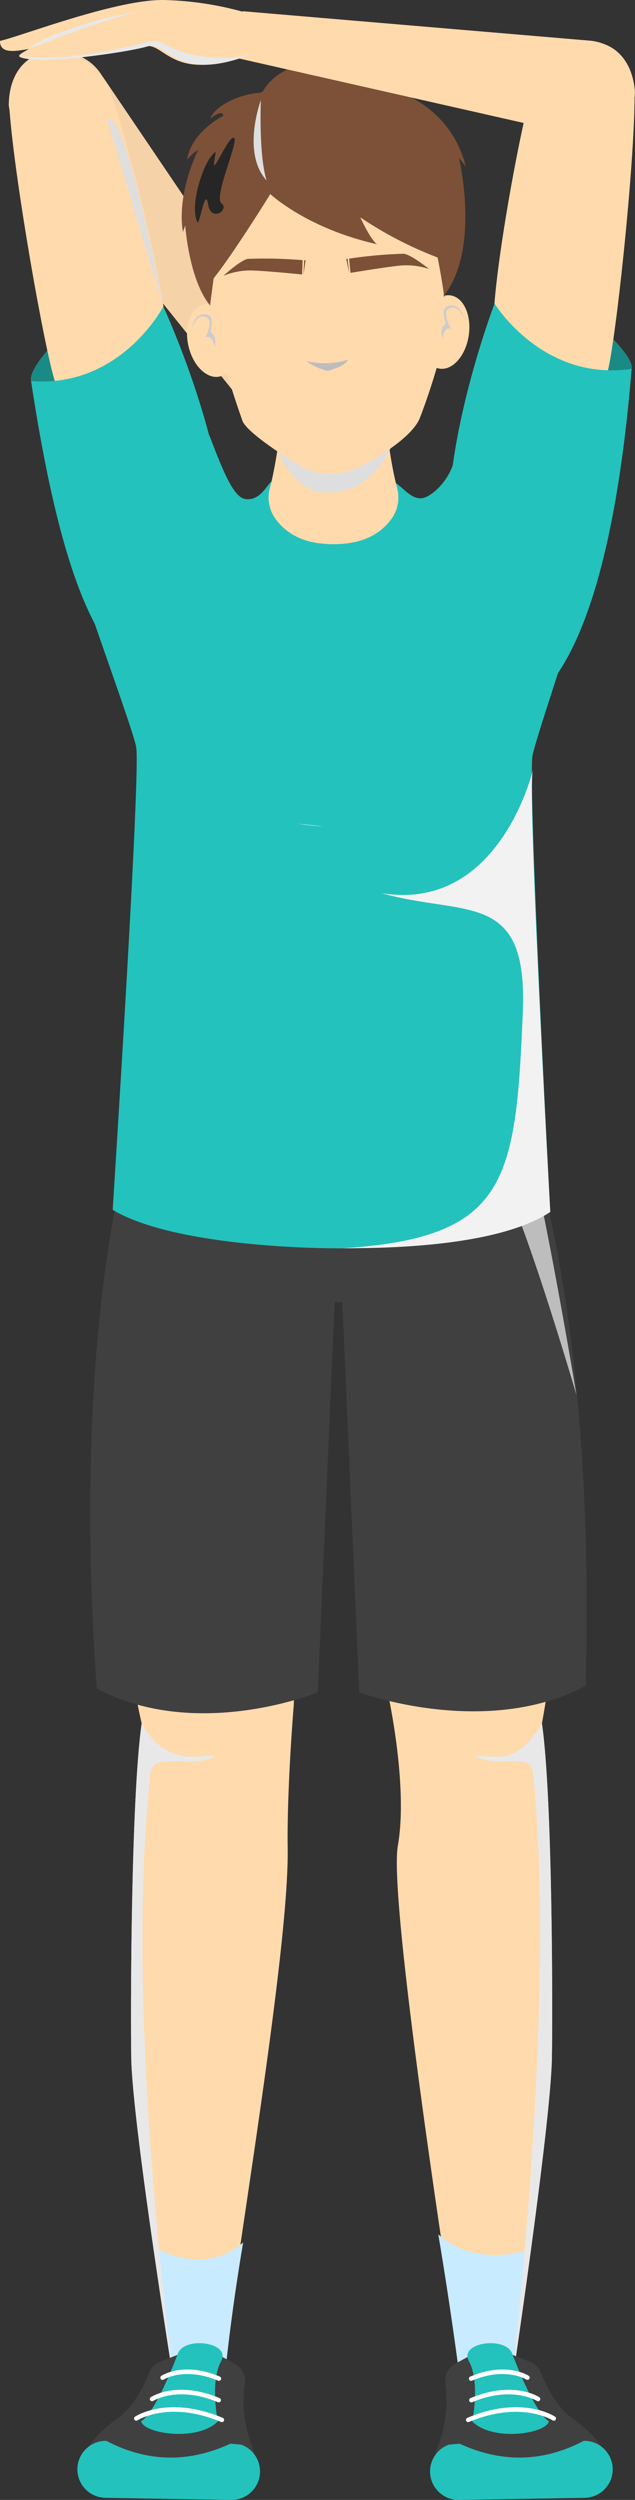<svg xmlns="http://www.w3.org/2000/svg" width="149.019" height="585.868" viewBox="0 0 149.019 585.868">
  <rect x="0" y="0" width="149.019" height="585.868" fill="#333333" stroke="none"/>
  <g id="Grupo_174" data-name="Grupo 174" transform="translate(-714.418 -434.316)">
    <path id="Caminho_445" data-name="Caminho 445" d="M783.561,518.766l-12.337,9.784-51.2-63.774a11.183,11.183,0,0,1,1.719-15.722h0A11.183,11.183,0,0,1,738,451.5Z" fill="#f5d2a7"/>
    <path id="Caminho_446" data-name="Caminho 446" d="M845.585,767.638c1.468,14.689.911,43.6-3.985,70.57,2.546,17.784,2.514,68.359,2.332,78.484-.29,16.133-9.908,79.87-9.908,79.87l-11.291-6.3s-17.41-109.447-14.954-123.349-2.192-35.056-2.192-35.056L801.3,772.866s10.924-12.972,17.613-12.669S845.585,767.638,845.585,767.638Z" fill="#ffdaad"/>
    <path id="Caminho_447" data-name="Caminho 447" d="M741.384,767.183c-1.468,14.69.877,47.3,6.281,71.025-2.547,17.784-2.625,68.359-2.443,78.484.29,16.133,10.7,80.537,10.7,80.537l11.291-6.3c-1.952-1.693,15.133-95.7,14.717-123.4-.212-14.116,1.441-33.853,1.441-33.853l1.512-59.523s-7.957-14.263-14.645-13.96S741.384,767.183,741.384,767.183Z" fill="#ffdaad"/>
    <path id="Caminho_448" data-name="Caminho 448" d="M817.269,957.944c9.394,8.4,21.747,3.285,21.747,3.65-3.022,18-5.507,35.635-5.507,35.635l-11.292-6.3S820.185,975.1,817.269,957.944Z" fill="#c9ebff"/>
    <path id="Caminho_449" data-name="Caminho 449" d="M771.479,959.832c-9.394,8.4-21.112,1-21.115,1,3.022,18,5.556,36.4,5.556,36.4l11.291-6.3S768.563,976.984,771.479,959.832Z" fill="#c9ebff"/>
    <path id="Caminho_450" data-name="Caminho 450" d="M745.222,916.692c-.182-10.125-.1-60.7,2.443-78.484,5.89,10.091,12.624,7.425,17.43,7.589-6.016,3.394-14.759-1.264-15.354,4.045-6.59,58.782,6.179,147.387,6.179,147.387S745.512,932.825,745.222,916.692Z" fill="#e8e8e8" style="mix-blend-mode: multiply;isolation: isolate"/>
    <path id="Caminho_451" data-name="Caminho 451" d="M834.021,686.467s-9.13-14.8-10.052-16.015c-.824-1.088-24.97,5.35-30.113,6.736-5.143-1.386-29.289-7.824-30.113-6.736-.921,1.217-14.354,17.135-14.354,17.135-11.721,30.806-16.528,84.335-12.252,142.455,23.63,12.477,51.857.875,51.857.875l3.956-91.441h1.812l3.957,91.441s29.515,10.964,53.145-1.514C853.648,763.979,845.554,716.78,834.021,686.467Z" fill="#404040"/>
    <path id="Caminho_452" data-name="Caminho 452" d="M834.021,686.467s-4.12-6.677-7.1-11.43c-4.483-.92-9.659-1.818-14.858-2.512-7.175,1.712-15.437,3.918-18.2,4.663-3.174-.855-13.581-3.633-21.281-5.38a65.063,65.063,0,0,0-10.5.87c-3.277,4.385-10.072,13.5-10.072,13.5-.3.776-.589,1.616-.882,2.5a68.919,68.919,0,0,1-4.781,11.361l0,.016c.008.007,24.241,21.065,84.336,7.986,5.326,6.4,19.011,53.177,19.011,53.177S839.952,702.056,834.021,686.467Z" fill="#bdbdbd" style="mix-blend-mode: multiply;isolation: isolate"/>
    <path id="Caminho_453" data-name="Caminho 453" d="M721.715,523.631c-1.574-4.5,22.209-28.287,31.037-17.477-3.063,22.882-5.045,32.251-11.351,31.17S721.715,523.631,721.715,523.631Z" fill="#1a8a85"/>
    <path id="Caminho_454" data-name="Caminho 454" d="M716.476,458.994c.12.812.185,1.255.185,1.255,1.274,16.9,8.257,56.194,10.682,63.553,1.02,9,1.323,23.2,13.7,31.719l14.212-18.585s4.679-10.5-1.972-26.48c-.807-11.737-10.08-48.047-13.7-56.5C731.891,442.348,716.56,444.191,716.476,458.994Z" fill="#ffdaad"/>
    <path id="Caminho_455" data-name="Caminho 455" d="M751.311,594.919c-11.582-4.282-21.581-18.386-29.6-71.288,21.128,1.621,31.037-17.477,31.037-17.477s17.577,37.824,13.939,61.676S757.047,597.039,751.311,594.919Z" fill="#24c2bc"/>
    <path id="Caminho_456" data-name="Caminho 456" d="M862.645,520.768c1.261-4.6-24.1-26.7-32.163-15.307,4.626,22.618,7.245,31.829,13.462,30.318S862.645,520.768,862.645,520.768Z" fill="#1a8a85"/>
    <path id="Caminho_457" data-name="Caminho 457" d="M863.437,455.923c-.063.819-.1,1.266-.1,1.266-.112,16.946-4.382,56.627-6.3,64.135-.4,9.051.272,23.24-11.49,32.585L830.1,536.342s-5.388-10.159.151-26.553c0-11.765,6.761-48.625,9.792-57.3C846.917,440.374,862.338,441.161,863.437,455.923Z" fill="#ffdaad"/>
    <path id="Caminho_458" data-name="Caminho 458" d="M835.871,600.864c11.261-5.066,22.407-26.769,26.774-80.1-20.967,3.067-32.163-15.307-32.163-15.307s-14.941,38.941-9.675,62.487S830.294,603.373,835.871,600.864Z" fill="#24c2bc"/>
    <path id="Caminho_459" data-name="Caminho 459" d="M839.4,611.315c1.13-5.326,11.689-35.8,13.525-43.722-4.759-2.964-29.909-39.89-31.62-26.846-.72,5.495-5.081,9.57-7.411,10.231-2.678.76-4.828-2.355-6.523-3.405l-14.49,6-14.817-6.338c-.9.541-2.685,4.721-6.246,3.994-2.677-.547-5.2-6.831-8.077-14.4-3.781-9.923-27.958,24.849-32.251,27.522,1.836,7.918,13.741,39.606,14.871,44.932s-5.079,101.726-5.5,108.573c15.393,9.13,52.022,9,52.022,9s35.282.619,50.675-8.511C843.135,711.493,838.272,616.64,839.4,611.315Z" fill="#24c2bc"/>
    <g id="Grupo_160" data-name="Grupo 160" style="mix-blend-mode: multiply;isolation: isolate">
      <path id="Caminho_460" data-name="Caminho 460" d="M803.921,643.625c19.819,5.585,34.412-.9,33.19,27.954-1.677,39.584-3.59,52.859-42.354,55.279,6.866-.048,35.694.181,48.8-8.518-.423-7.662-5.286-97.05-4.156-103.01S833.829,648.55,803.921,643.625Z" fill="#f2f2f2"/>
      <path id="Caminho_461" data-name="Caminho 461" d="M790.212,627.971q-2.859-.313-5.949-.628A50.273,50.273,0,0,0,790.212,627.971Z" fill="#f2f2f2"/>
    </g>
    <path id="Caminho_462" data-name="Caminho 462" d="M781.153,526.162l11.529,10.828,11.529-10.828c-.064.736,1.444,15.293,3.378,22.406a8.619,8.619,0,0,1-1.381,7.476c-2.767,3.647-6.932,5.8-13.526,5.8s-10.759-2.153-13.526-5.8a8.619,8.619,0,0,1-1.381-7.476C779.709,541.455,781.217,526.9,781.153,526.162Z" fill="#ffdaad"/>
    <path id="Caminho_463" data-name="Caminho 463" d="M807.12,536.637s-3.752,13.785-16.776,13.089c-7.268-.389-11.175-10.505-11.175-10.505s9.927-7.214,12.158-7.26,6.074-1.748,8.542,0S807.12,536.637,807.12,536.637Z" fill="#dedede" style="mix-blend-mode: multiply;isolation: isolate"/>
    <path id="Caminho_464" data-name="Caminho 464" d="M764.208,480.888c1.15-6.394,7.065-7.984,8.569-9.981s17.18-4.153,17.18-4.153,15.784,1.121,17.416,3.016,6.284,3.382,7.851,9.687,3.688,19.871,3.688,19.871c-.881,11.409-2.209,18.226-3.643,22.88-2.615,8.493-13.171,19.955-16.052,21.37a15.521,15.521,0,0,1-13.483.443c-2.968-1.222-14.23-12.07-17.393-20.271-1.753-4.543-3.51-11.265-5.137-22.591C763.2,501.159,763.058,487.283,764.208,480.888Z" fill="#ffdaad"/>
    <path id="Caminho_465" data-name="Caminho 465" d="M819.993,507.964a152.17,152.17,0,0,1-7.044,24.314c-2.312,5.686-14.419,11.622-14.419,11.622s5.073-8.507,9.62-14.546S819.993,507.964,819.993,507.964Z" fill="#ffdaad"/>
    <g id="Grupo_161" data-name="Grupo 161">
      <path id="Caminho_466" data-name="Caminho 466" d="M824.4,513.055c-.749,4.735-3.831,8.159-6.882,7.647s-4.917-4.765-4.167-9.5,3.831-8.158,6.882-7.647S825.147,508.32,824.4,513.055Z" fill="#ffdaad"/>
      <path id="Caminho_467" data-name="Caminho 467" d="M823.323,508.979c-1.481-3.348-3.082-2.8-3.949-2.044s.48,4.105,1.113,4.537c-1.4-.995-2.517,1.441-2.032,2.738-1.065-2.817.141-3.791.535-3.9-.762-3.017-.582-4.246,1.094-4.391S822.77,506.959,823.323,508.979Z" fill="#ccc" style="mix-blend-mode: multiply;isolation: isolate"/>
      <path id="Caminho_468" data-name="Caminho 468" d="M758.636,515.372c1.059,4.675,4.359,7.889,7.37,7.178s4.594-5.077,3.535-9.753-4.359-7.889-7.37-7.178S757.577,510.7,758.636,515.372Z" fill="#ffdaad"/>
      <path id="Caminho_469" data-name="Caminho 469" d="M759.441,511.234c1.257-3.438,2.892-2.993,3.807-2.3s-.21,4.127-.814,4.6c1.335-1.085,2.606,1.273,2.208,2.6.877-2.881-.39-3.774-.79-3.86.562-3.06.3-4.274-1.38-4.31S759.86,509.182,759.441,511.234Z" fill="#ccc" style="mix-blend-mode: multiply;isolation: isolate"/>
    </g>
    <g id="Grupo_164" data-name="Grupo 164">
      <g id="Grupo_162" data-name="Grupo 162">
        <path id="Caminho_470" data-name="Caminho 470" d="M785.435,495.289a106.135,106.135,0,0,0-12.851-.308c-1.721.287-5.714,3.955-5.714,3.955a17.19,17.19,0,0,1,6.418-1.249c3.348.083,12.027.951,12.027.951Z" fill="#7d5137"/>
        <path id="Caminho_471" data-name="Caminho 471" d="M785.8,495.315l-.16,3.312.487-3.322Z" fill="#7d5137"/>
      </g>
      <g id="Grupo_163" data-name="Grupo 163">
        <path id="Caminho_472" data-name="Caminho 472" d="M796.343,494.93a106.215,106.215,0,0,1,12.8-1.151c1.736.174,5.961,3.572,5.961,3.572a17.176,17.176,0,0,0-6.486-.825c-3.335.3-11.938,1.738-11.938,1.738Z" fill="#7d5137"/>
        <path id="Caminho_473" data-name="Caminho 473" d="M795.985,494.981l.378,3.294-.7-3.283Z" fill="#7d5137"/>
      </g>
    </g>
    <path id="Caminho_474" data-name="Caminho 474" d="M763.721,505.9s3.176-25.7,4.552-26.459c4.262-2.337,39.532-3.493,44.524-1.192,1.521.7,5.547,21.911,5.878,25.845,3.159-12.6,8.728-51.952-29.174-50.712C748.293,454.731,759.986,497.817,763.721,505.9Z" fill="#7d5137"/>
    <g id="Grupo_165" data-name="Grupo 165" style="mix-blend-mode: multiply;isolation: isolate">
      <path id="Caminho_475" data-name="Caminho 475" d="M796.109,518.629a18.961,18.961,0,0,1-9.834.3,14.537,14.537,0,0,0,4.95,2.307S795.158,520.414,796.109,518.629Z" fill="#bdbdbd"/>
    </g>
    <path id="Caminho_476" data-name="Caminho 476" d="M764.229,507.964c1.761,9.64,5.888,21.618,7.074,24.937s14.389,11.131,14.389,11.131-5.073-8.639-9.62-14.678S764.229,507.964,764.229,507.964Z" fill="#ffdaad"/>
    <path id="Caminho_477" data-name="Caminho 477" d="M763.2,501.159c4.562-5.034,14.652-21.37,14.652-21.37s8.5,8.048,25.074,11.771c-1.442-.84-3.964-6.306-3.964-6.306a90.179,90.179,0,0,0,19.008,9.73,5.051,5.051,0,0,0,1.892-4.955c-.24-1.682-4.9-12.4-5.255-12.642s-1.321-5.045-11.891-5.765-21.02-2.042-26.3-.721-6.126.48-8.168,4.444-3.123,3.123-3.844,8.528S763.2,501.159,763.2,501.159Z" fill="#7d5137"/>
    <path id="Caminho_478" data-name="Caminho 478" d="M775.9,456.067c4.865-8.829,17.657-7.3,17.657-7.3s-6.937,2.162-5.766,2.432,13.153-2.522,20.72,2.973c-6.216-1.081-7.657-.27-7.657-.27s18.377,1.711,22.882,19.458l-1.622-2.072s5.135,21.17-3.513,32.341c.27-16.215-8.739-25.674-8.739-25.674s-13.332-6.667-16.756-9.1S775.9,456.067,775.9,456.067Z" fill="#7d5137"/>
    <path id="Caminho_479" data-name="Caminho 479" d="M775.9,456.067c-3.874,0-10.54,2.342-12.161,6.035,3.243-2.432,3.062-.63,3.062-.63s-7.477,3.693-8.468,10.27a11.431,11.431,0,0,1,2.613-2.343s-5.135,10.09-3.6,19.279l.541-1.532s.858,12.736,5.834,18.755c.022-19.3,2.364-27.583,3.084-28.754s3.6-4.144,4.415-6.937S775.9,456.067,775.9,456.067Z" fill="#7d5137"/>
    <path id="Caminho_480" data-name="Caminho 480" d="M760.727,486.362c-1.854-3.974,1.285-12.963,3.135-15.273s.935-.68.777,1.583,3.624-6.911,4.722-6.028-4.908,13.892-2.949,15.339-2.506,4.565-3.165.186S761.214,487.408,760.727,486.362Z" fill="#262626" style="mix-blend-mode: screen;isolation: isolate"/>
    <path id="Caminho_481" data-name="Caminho 481" d="M775.634,457.778s-4.595,12.342,1.351,18.828C775.093,470.661,775.634,457.778,775.634,457.778Z" fill="#dedede" style="mix-blend-mode: multiply;isolation: isolate"/>
    <path id="Caminho_482" data-name="Caminho 482" d="M843.932,916.692c.182-10.125.214-60.7-2.332-78.484-5.891,10.091-10.921,7.425-15.727,7.589,6.015,3.394,13.093-1.269,13.65,4.045,5.794,55.241-5.5,146.72-5.5,146.72S843.642,932.825,843.932,916.692Z" fill="#e8e8e8" style="mix-blend-mode: multiply;isolation: isolate"/>
    <g id="Grupo_169" data-name="Grupo 169">
      <path id="Caminho_483" data-name="Caminho 483" d="M856.321,1008.774c-3.245-5.414-11.007-10.884-15.99-11.538s-20.617-1.209-23.716,12.35C832.424,1017.463,856.321,1008.774,856.321,1008.774Z" fill="#404040"/>
      <path id="Caminho_484" data-name="Caminho 484" d="M822.134,1020.183l29.5-.494a6.68,6.68,0,0,0,6.571-6.788h0a6.679,6.679,0,0,0-6.795-6.563c-9.54,5-19.365,5.272-29.494.494a6.681,6.681,0,0,0-6.572,6.787h0A6.681,6.681,0,0,0,822.134,1020.183Z" fill="#24c2bc"/>
      <path id="Caminho_485" data-name="Caminho 485" d="M848.7,1001.026c-3.867-2.757-6.3-7.967-7.36-10.685a4.467,4.467,0,0,0-2.508-2.507l-4.1-1.647-10.59.494L821.2,988.3a4.543,4.543,0,0,0-2.287,4.63,29.019,29.019,0,0,1-1.646,14.459A111.89,111.89,0,0,0,848.7,1001.026Z" fill="#404040"/>
      <path id="Caminho_486" data-name="Caminho 486" d="M834.63,985.907c1.953,5.253,5.934,14.35,8.6,15.828-.513,2.893-13.139,4.905-18,.041.331-1.506,1.678-9.653-.762-14.1S833.077,981.728,834.63,985.907Z" fill="#24c2bc"/>
      <g id="Grupo_166" data-name="Grupo 166">
        <path id="Caminho_487" data-name="Caminho 487" d="M824.982,992.275a.52.52,0,0,1-.2-1c8.439-3.546,13.5-.315,13.714-.177a.521.521,0,0,1-.572.87c-.049-.031-4.841-3.052-12.739.267A.527.527,0,0,1,824.982,992.275Z" fill="#fff"/>
      </g>
      <g id="Grupo_167" data-name="Grupo 167">
        <path id="Caminho_488" data-name="Caminho 488" d="M825.031,997.326a.521.521,0,0,1-.2-1c9.938-4.175,15.9-.38,16.144-.217a.52.52,0,0,1-.571.87c-.055-.035-5.767-3.64-15.17.307A.513.513,0,0,1,825.031,997.326Z" fill="#fff"/>
      </g>
      <g id="Grupo_168" data-name="Grupo 168">
        <path id="Caminho_489" data-name="Caminho 489" d="M824.287,1001.952a.521.521,0,0,1-.2-1c12.683-5.329,20.256-.5,20.573-.292a.52.52,0,0,1-.571.87c-.076-.046-7.457-4.716-19.6.382A.528.528,0,0,1,824.287,1001.952Z" fill="#fff"/>
      </g>
    </g>
    <g id="Grupo_173" data-name="Grupo 173">
      <path id="Caminho_490" data-name="Caminho 490" d="M734.458,1008.774c3.244-5.414,11.006-10.884,15.989-11.538s20.617-1.209,23.716,12.35C758.354,1017.463,734.458,1008.774,734.458,1008.774Z" fill="#404040"/>
      <path id="Caminho_491" data-name="Caminho 491" d="M768.644,1020.183l-29.495-.494a6.68,6.68,0,0,1-6.571-6.788h0a6.68,6.68,0,0,1,6.795-6.563c9.54,5,19.365,5.272,29.494.494a6.681,6.681,0,0,1,6.572,6.787h0A6.681,6.681,0,0,1,768.644,1020.183Z" fill="#24c2bc"/>
      <path id="Caminho_492" data-name="Caminho 492" d="M742.075,1001.026c3.867-2.757,6.3-7.967,7.36-10.685a4.466,4.466,0,0,1,2.509-2.507l4.1-1.647,10.59.494,2.943,1.62a4.543,4.543,0,0,1,2.287,4.63,29.02,29.02,0,0,0,1.646,14.459A111.889,111.889,0,0,1,742.075,1001.026Z" fill="#404040"/>
      <path id="Caminho_493" data-name="Caminho 493" d="M756.148,985.907c-1.953,5.253-5.934,14.35-8.6,15.828.512,2.893,13.138,4.905,18,.041-.331-1.506-1.678-9.653.762-14.1S757.7,981.728,756.148,985.907Z" fill="#24c2bc"/>
      <g id="Grupo_170" data-name="Grupo 170">
        <path id="Caminho_494" data-name="Caminho 494" d="M765.795,992.275a.525.525,0,0,1-.2-.04c-7.9-3.317-12.693-.295-12.74-.267a.52.52,0,0,1-.571-.87c.213-.138,5.274-3.369,13.713.177a.52.52,0,0,1-.2,1Z" fill="#fff"/>
      </g>
      <g id="Grupo_171" data-name="Grupo 171">
        <path id="Caminho_495" data-name="Caminho 495" d="M765.746,997.326a.509.509,0,0,1-.2-.041c-9.4-3.95-15.113-.342-15.17-.307a.521.521,0,0,1-.572-.87c.248-.163,6.206-3.958,16.144.217a.521.521,0,0,1-.2,1Z" fill="#fff"/>
      </g>
      <g id="Grupo_172" data-name="Grupo 172">
        <path id="Caminho_496" data-name="Caminho 496" d="M766.491,1001.952a.529.529,0,0,1-.2-.041c-12.18-5.115-19.523-.43-19.6-.382a.521.521,0,0,1-.574-.87c.32-.208,7.892-5.033,20.573.292a.521.521,0,0,1-.2,1Z" fill="#fff"/>
      </g>
    </g>
    <path id="Caminho_497" data-name="Caminho 497" d="M739.66,462.493l13.092,43.661S743.623,458.409,739.66,462.493Z" fill="#dedede" style="mix-blend-mode: multiply;isolation: isolate"/>
    <path id="Caminho_498" data-name="Caminho 498" d="M770.211,447.957l1.154-11.012,81.494,6.9a11.184,11.184,0,0,1,10.2,12.087h0a11.182,11.182,0,0,1-12.987,10.086Z" fill="#ffdaad"/>
    <path id="Caminho_499" data-name="Caminho 499" d="M773.879,437.813s-.23-.079-.659-.213a75.737,75.737,0,0,0-20.491-3.283c-11.252-.1-33.337,8.476-38.311,9.59-.026,2.979,3.288,2.511,6.768,1.88-2.495,1.468-3.823,1.952.806,2.49s21.03-1.606,26.173-3.065,6.514,9.8,27.123.719C784.2,437.274,773.879,437.813,773.879,437.813Z" fill="#ffdaad"/>
    <path id="Caminho_500" data-name="Caminho 500" d="M773.775,446.9a27.236,27.236,0,0,1-11.178.713c-9.209-1.069-9.174-4.254-12.987-3.516s-17.273,4.756-29.854,3.349c.037.065.092.133.133.2a8.164,8.164,0,0,0,2.932.628c4.628.537,21.03-1.606,26.172-3.065C753.933,443.812,755.4,454.134,773.775,446.9Z" fill="#e8e8e8" style="mix-blend-mode: multiply;isolation: isolate"/>
    <path id="Caminho_501" data-name="Caminho 501" d="M721.186,445.787s19.486-7.825,25.338-8.435C740.566,437.41,723.306,443.1,721.186,445.787Z" fill="#e8e8e8" style="mix-blend-mode: multiply;isolation: isolate"/>
  </g>
</svg>
